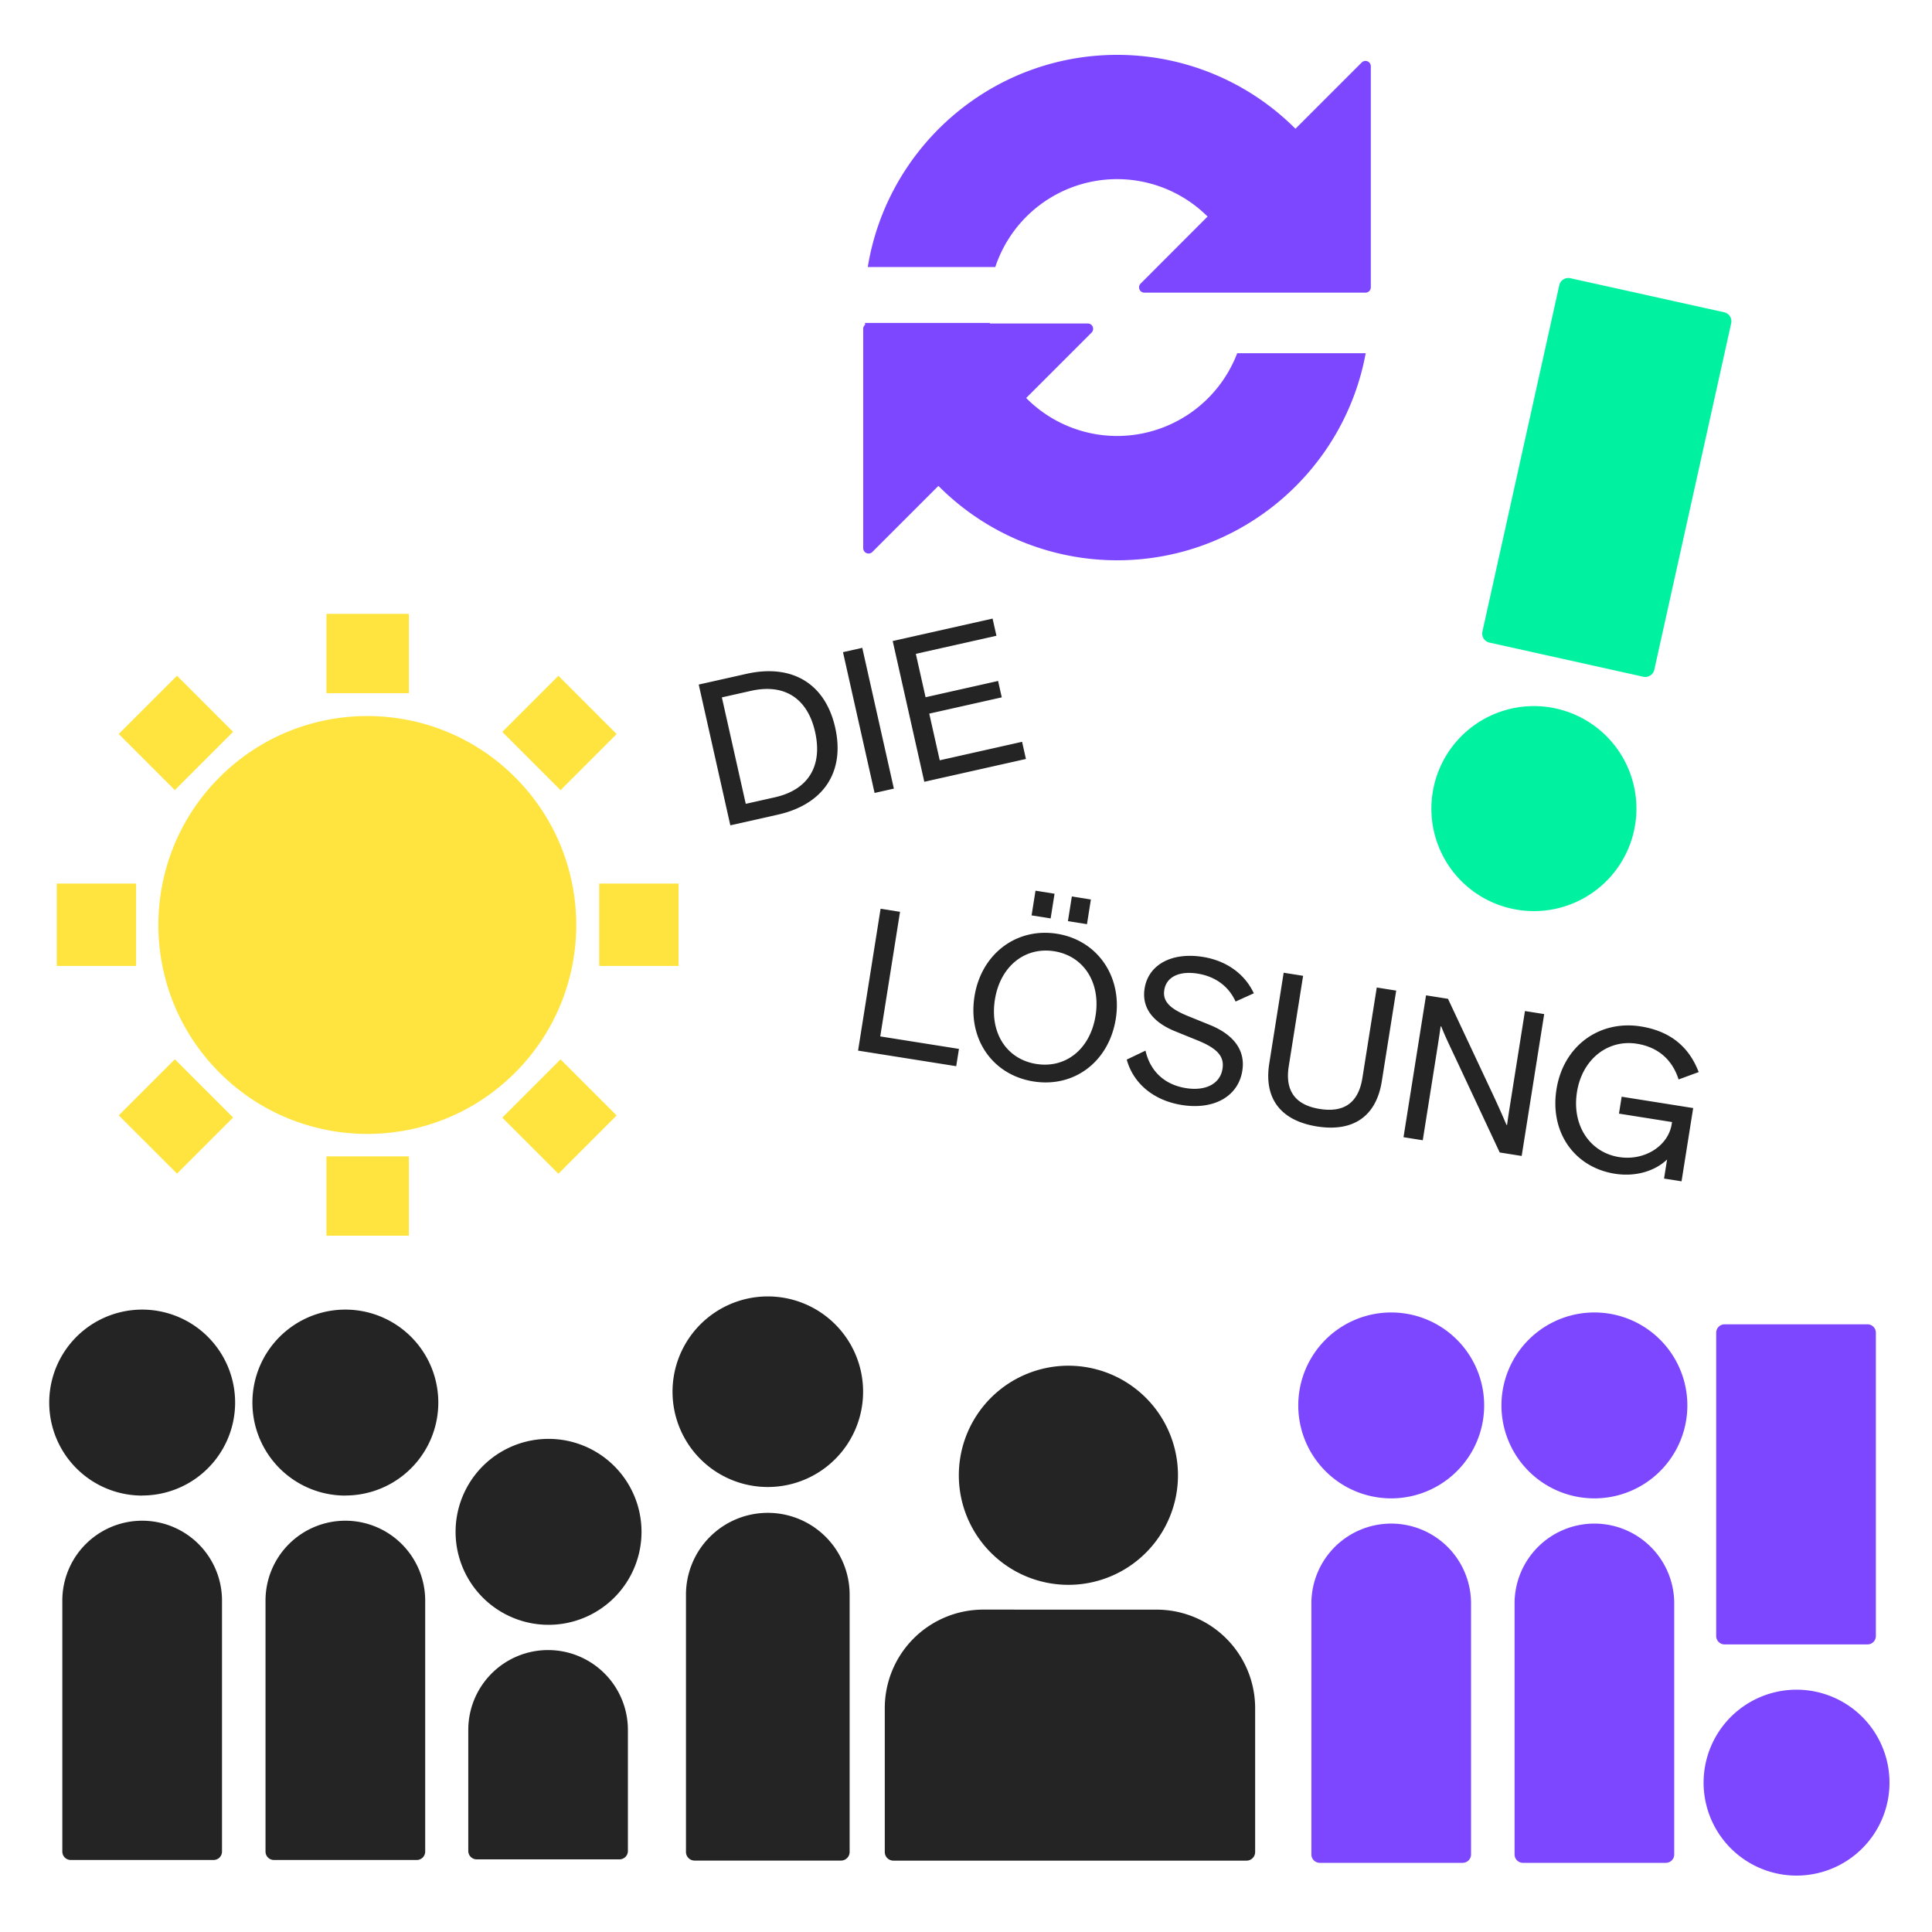 <svg viewBox="0 0 1000 1000" fill="none" xmlns="http://www.w3.org/2000/svg"><path d="M825.26 788.61a41.32 41.32 0 00-41.32 41.32v129.92a4.349 4.349 0 004.35 4.35h73.94a4.349 4.349 0 004.35-4.35V829.93a41.32 41.32 0 00-41.32-41.32zM966.59 685.46h-73.94a4.35 4.35 0 00-4.35 4.35V846.8a4.35 4.35 0 004.35 4.35h73.94a4.35 4.35 0 004.35-4.35V689.81a4.35 4.35 0 00-4.35-4.35zM929.89 874.58a48.116 48.116 0 00-44.448 29.699 48.116 48.116 0 00-2.738 27.797 48.118 48.118 0 0037.8 37.8 48.116 48.116 0 0049.388-20.457 48.112 48.112 0 00-40.002-74.839zm-209.8-85.97a41.327 41.327 0 00-29.218 12.102 41.322 41.322 0 00-12.102 29.218v129.92a4.349 4.349 0 004.35 4.35h73.94a4.349 4.349 0 004.35-4.35V829.93a41.32 41.32 0 00-41.32-41.32zm0-109.28a48.11 48.11 0 10.001 96.221 48.11 48.11 0 00-.001-96.221zm105.17 0a48.11 48.11 0 10.001 96.221 48.11 48.11 0 00-.001-96.221z" fill="#7D47FF"/><path d="M598.66 833.15a51 51 0 0151 51v74.45a4.46 4.46 0 01-4.45 4.46h-182.8a4.461 4.461 0 01-4.45-4.46v-74.47a51 51 0 0151-51l89.7.02zm-201.25-50.1a42.337 42.337 0 0129.952 12.4 42.349 42.349 0 0112.408 29.95v133.18a4.461 4.461 0 01-4.46 4.45h-75.79a4.46 4.46 0 01-4.46-4.45V825.4a42.35 42.35 0 0142.35-42.35zm0-13.38a49.316 49.316 0 0045.574-30.442 49.319 49.319 0 00-64.443-64.442A49.317 49.317 0 00348.1 720.36a49.32 49.32 0 0049.31 49.31zM553 820.31a56.707 56.707 0 0040.1-96.81 56.706 56.706 0 00-61.802-12.293 56.719 56.719 0 00-25.451 20.886 56.715 56.715 0 00-9.557 31.507A56.721 56.721 0 00553 820.31zm-374.25-33.19a41.34 41.34 0 0141.33 41.33v129.92a4.349 4.349 0 01-4.35 4.35h-73.95a4.349 4.349 0 01-4.35-4.35V828.45a41.327 41.327 0 0141.32-41.33zm-105.16 0a41.327 41.327 0 0141.32 41.33v129.92a4.349 4.349 0 01-4.35 4.35H36.61a4.349 4.349 0 01-4.35-4.35V828.45a41.339 41.339 0 0141.33-41.33zm0-13.05a48.114 48.114 0 0044.452-29.709 48.115 48.115 0 00-10.447-52.434 48.114 48.114 0 00-52.444-10.404A48.113 48.113 0 0025.48 726a48.112 48.112 0 0048.11 48.11v-.04zm105.16 0a48.107 48.107 0 0044.459-29.702 48.115 48.115 0 00-35.084-65.598A48.108 48.108 0 00130.65 726a48.101 48.101 0 0048.1 48.11v-.04zm104.95 80a41.322 41.322 0 0141.3 41.32v62.66a4.348 4.348 0 01-1.271 3.079 4.345 4.345 0 01-3.079 1.271h-73.92a4.363 4.363 0 01-4.019-2.686 4.356 4.356 0 01-.331-1.664v-62.66a41.32 41.32 0 0141.32-41.32zm0-13.07a48.12 48.12 0 10.02-96.239A48.12 48.12 0 00283.7 841M378.018 427.187l24.554-5.512c23.556-5.288 34.904-21.99 29.728-45.047-5.109-22.757-22.23-33.172-45.985-27.839l-24.654 5.534 16.357 72.864zm7.987-11.124l-12.369-55.097 15.072-3.384c17.268-3.876 29.268 3.81 33.189 21.277 3.966 17.667-3.552 29.944-20.82 33.82l-15.072 3.384zm66.678-5.638l9.981-2.24-16.357-72.864-9.981 2.241 16.357 72.863zm25.733-5.777l52.601-11.808-1.994-8.883-42.62 9.567-5.423-24.154 37.53-8.425-1.904-8.485-37.53 8.426-5.042-22.458 41.722-9.367-1.994-8.883-51.703 11.607 16.357 72.863zM444.137 543.795l50.798 8.064 1.421-8.952-40.739-6.467 10.235-64.479-10.059-1.597-11.656 73.431zm89.811-69.996l9.858 1.565 2.028-12.775-9.858-1.565-2.028 12.775zm18.81 2.986l9.858 1.565 2.028-12.775-9.858-1.565-2.028 12.775zm-17.811 82.973c21.124 3.353 39.069-10.299 42.582-32.428 3.481-21.929-9.524-40.7-30.447-44.021-21.023-3.338-39.202 10.483-42.683 32.412-3.512 22.13 9.323 40.667 30.548 44.037zm1.437-9.054c-15.29-2.427-24.169-16.005-21.423-33.307 2.731-17.201 15.495-27.446 30.684-25.035 15.189 2.411 24.153 16.106 21.422 33.307-2.746 17.301-15.394 27.463-30.683 25.035zm75.361 21.245c16.597 2.634 29.168-4.445 31.276-17.723 1.661-10.461-4.247-18.721-17.146-23.863l-10.851-4.403c-9.692-3.911-13.305-7.784-12.395-13.518 1.086-6.84 7.776-10.006 17.231-8.505 9.053 1.437 16.091 6.473 19.669 14.466l9.445-4.276c-4.852-10.361-14.531-16.95-26.401-18.835-16.094-2.555-28.167 3.985-30.131 16.358-1.549 9.757 4.036 17.45 16.062 22.247l10.851 4.403c10.767 4.288 14.432 8.479 13.411 14.917-1.23 7.745-8.651 11.62-18.912 9.992-11.065-1.757-18.519-8.715-20.946-19.413l-9.71 4.646c3.395 12.398 13.961 21.191 28.547 23.507zm69.958 11.105c18.61 2.954 30.62-5.142 33.51-23.349l7.457-46.976-10.059-1.597-7.425 46.775c-2.044 12.875-9.472 18.09-22.046 16.094-12.573-1.996-18.122-9.271-16.078-22.146l7.425-46.775-10.059-1.597-7.457 46.976c-2.89 18.207 6.023 29.625 24.732 32.595zm44.755 5.558l9.959 1.58 7.201-45.366c.655-4.124 1.437-9.053 2.055-13.596l.302.048c1.844 4.624 3.308 7.744 7.325 16.22l22.95 49.018 11.367 1.804 11.657-73.431-9.959-1.581-7.233 45.568c-1.086 6.84-1.517 9.556-2.023 13.394l-.302-.048c-1.961-4.539-3.921-9.078-7.156-15.986l-23.12-49.251-11.366-1.804-11.657 73.431zm112.91-20.955l-1.389 8.751 27.461 4.36-.176 1.106c-1.788 11.266-14.068 19.114-27.246 17.022-15.088-2.395-24.523-16.371-21.776-33.673 2.73-17.201 16.198-27.335 30.985-24.987 12.473 1.98 18.863 9.8 21.609 18.486l10.403-3.814c-4.666-12.188-13.776-21.059-29.971-23.63-21.426-3.401-40.059 10.038-43.636 32.571-3.529 22.23 9.27 40.349 30.192 43.671 10.764 1.708 20.737-1.349 27.053-7.359l-1.565 9.858 9.053 1.437 6.02-37.923-37.017-5.876z" fill="#242424"/><path d="M812.8 144a4.8 4.8 0 00-5.72 3.64L767.3 326.89a4.786 4.786 0 001.927 4.966 4.779 4.779 0 001.713.754l79.61 17.67a4.803 4.803 0 005.72-3.65l39.78-179.28a4.79 4.79 0 00-3.64-5.72L812.8 144zm-30.35 326.33A53.062 53.062 0 00847 419.7a53.065 53.065 0 00-62.258-53.423 53.06 53.06 0 00-42.592 40.773 53.005 53.005 0 0021.345 54.952 53.01 53.01 0 0018.955 8.328z" fill="#00F2A0"/><path d="M704.82 32.34l-34.3 34.3a130.241 130.241 0 00-92.26-38.24c-65 0-119 47.63-129.1 109.81h66a66.398 66.398 0 0147.658-43.685 66.4 66.4 0 0162.222 17.555l-34.64 34.68a2.758 2.758 0 002 4.72h114.37a2.771 2.771 0 002.76-2.77V34.29a2.765 2.765 0 00-1.704-2.547 2.762 2.762 0 00-3.006.597zM578.25 225.66a66.225 66.225 0 01-47.1-19.66L565 172.15a2.77 2.77 0 00-2-4.72h-50.68v-.29h-64.6c0 .31.06.62.08.93a2.744 2.744 0 00-1 2.13v113.5a2.772 2.772 0 001.689 2.583 2.764 2.764 0 003.031-.583l34.2-34.2a130.308 130.308 0 0092.53 38.5c64.06 0 117.48-46.3 128.63-107.18h-66.5a66.592 66.592 0 01-62.13 42.84z" fill="#7D47FF"/><path d="M266.59 555.24c42.235-42.235 42.235-110.712 0-152.947-42.235-42.236-110.712-42.236-152.947 0-42.235 42.235-42.235 110.712 0 152.947s110.712 42.235 152.947 0zM168.98 317.74h42.64v41.07h-42.64v-41.07zm0 280.78h42.64v41.07h-42.64v-41.07zm141.17-141.18h41.07v42.64h-41.07v-42.64zm-280.78 0h41.07v42.64H29.37v-42.64zM259.976 578.482l30.158-30.158 29.041 29.041-30.158 30.158-29.041-29.041zM61.448 379.913l30.158-30.158 29.041 29.041-30.158 30.158-29.041-29.041zM61.456 577.325l29.041-29.041 30.159 30.158-29.041 29.041-30.158-30.158zM259.983 378.834l29.041-29.041 30.158 30.158-29.041 29.041-30.158-30.158z" fill="#FFE440"/></svg>